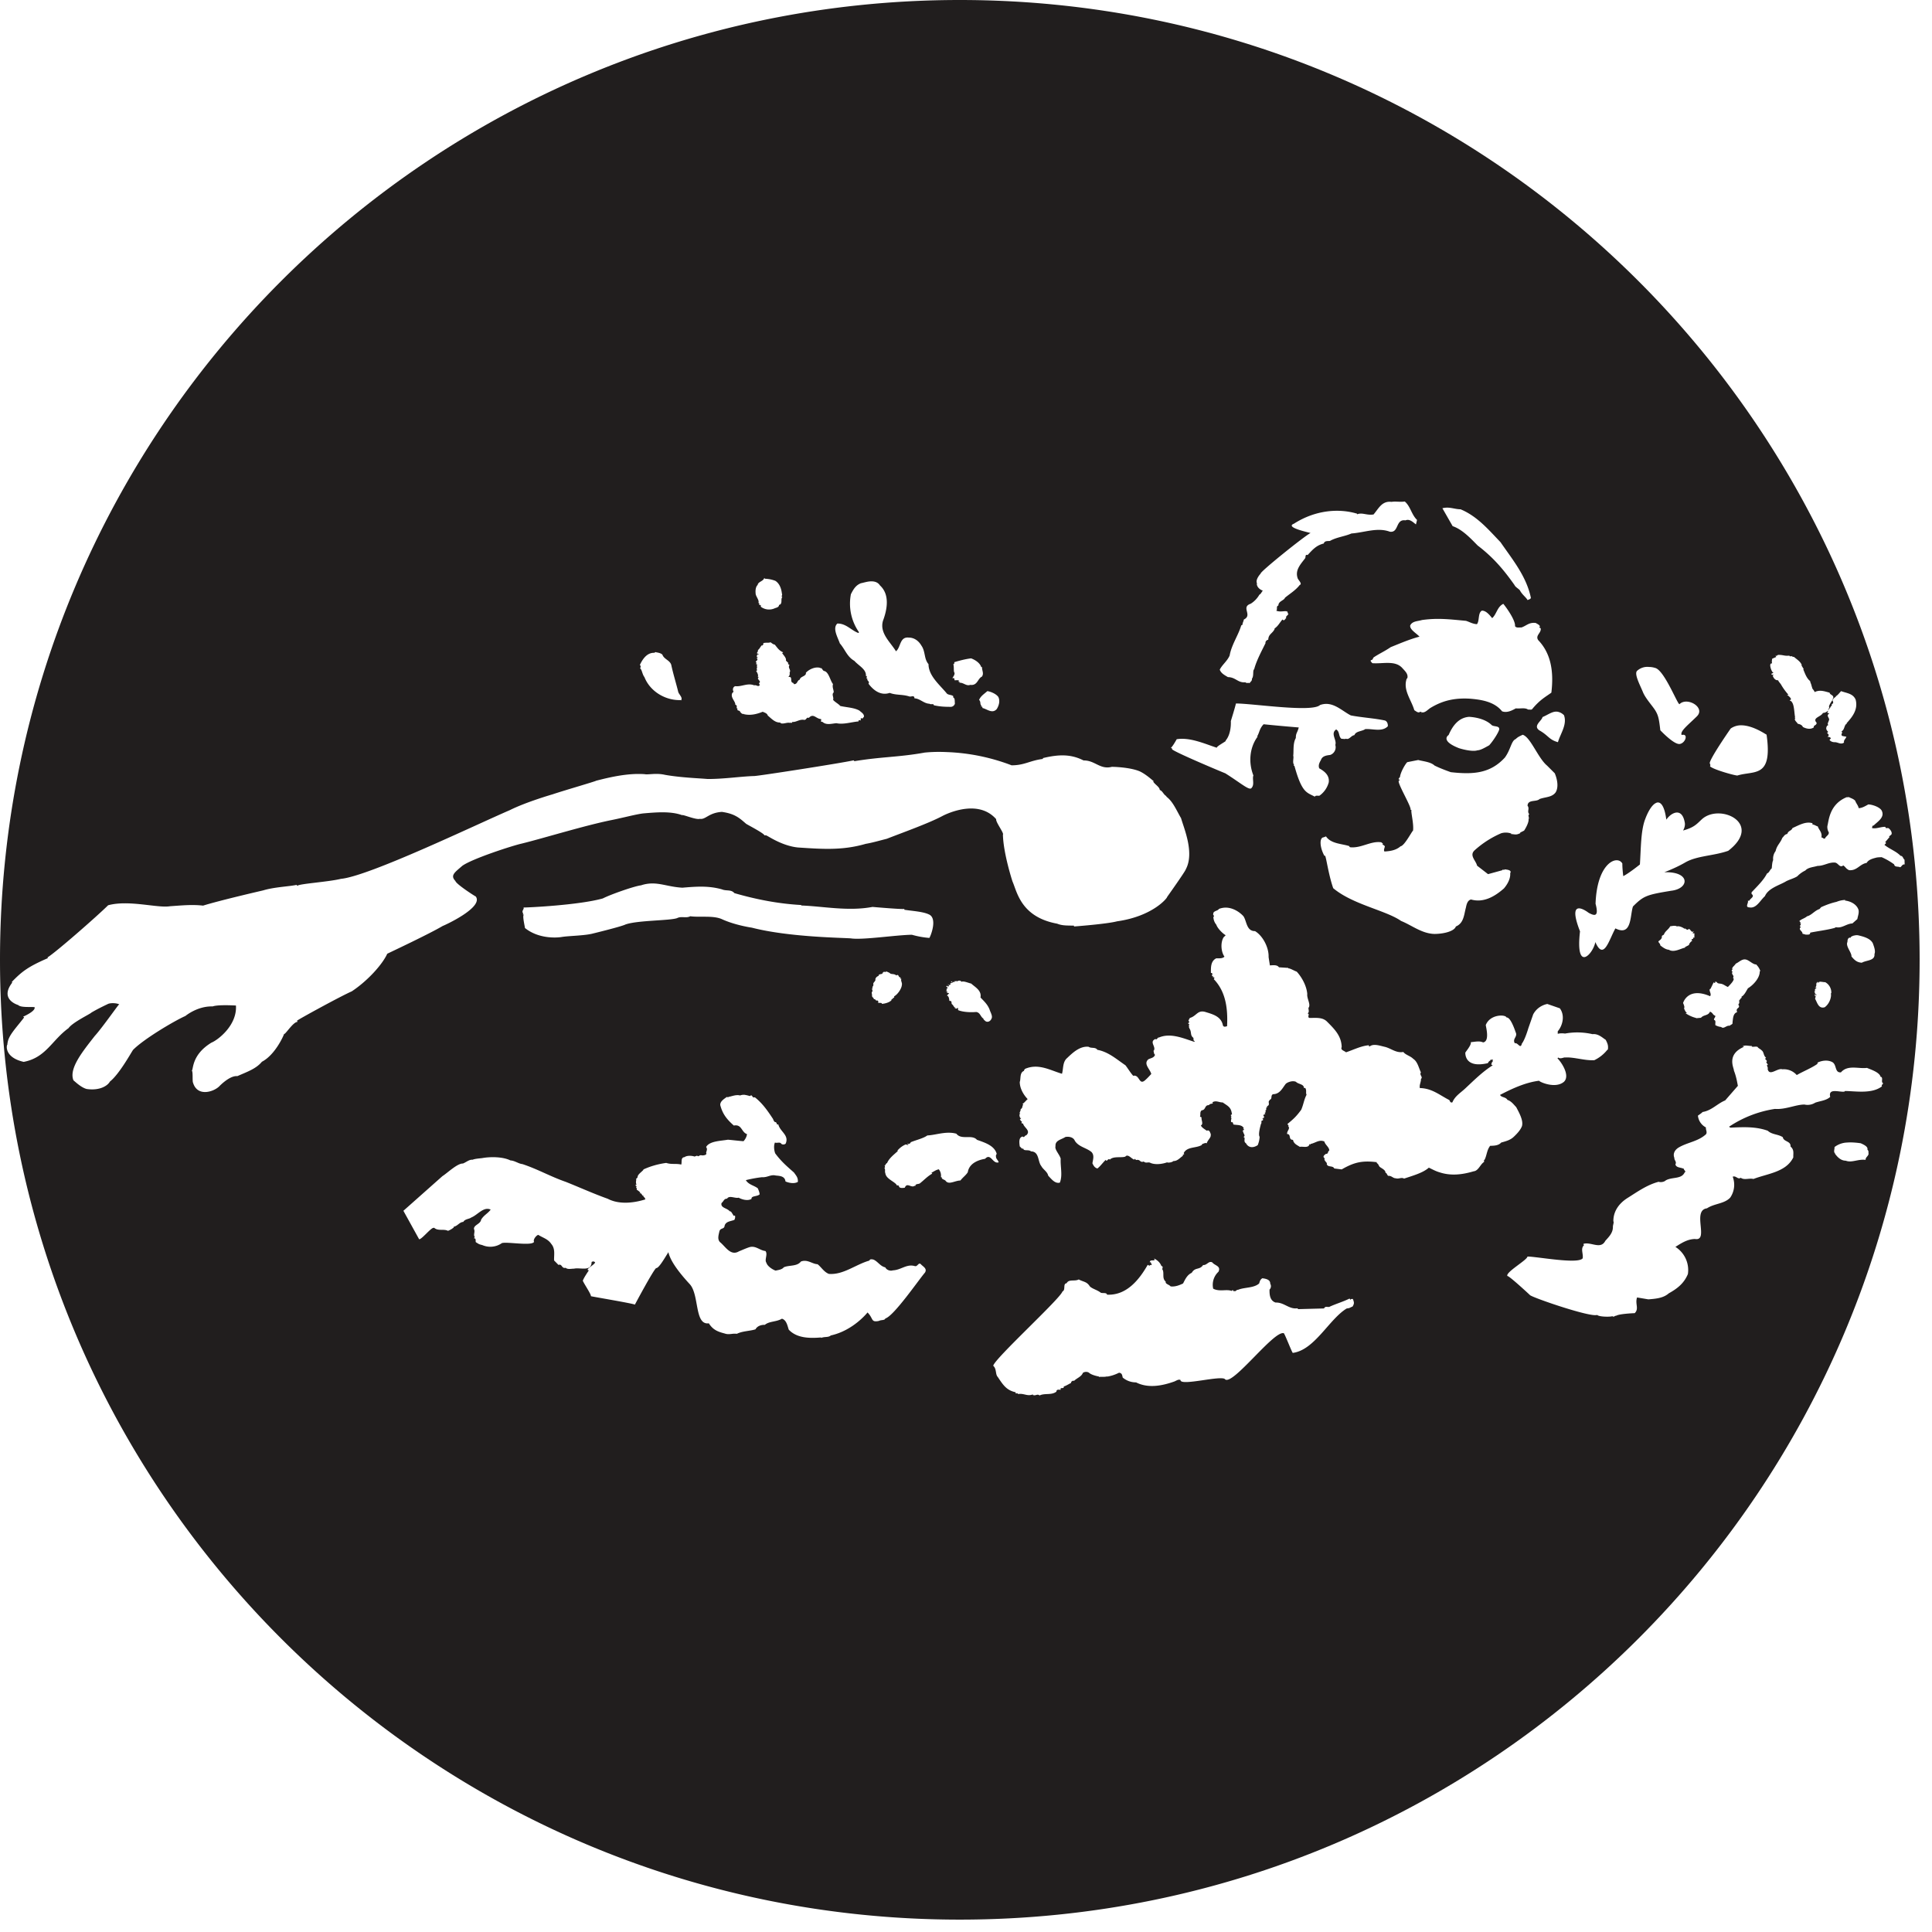 <svg xmlns="http://www.w3.org/2000/svg" width="64pt" height="64pt" viewBox="0 0 64 64"><path d="M31.793 0C14.234 0 0 14.234 0 31.793 0 49.355 14.234 63.59 31.793 63.59c17.562 0 31.797-14.235 31.797-31.797C63.59 14.234 49.355 0 31.793 0zm14.742 16.613c.192.164.219.43.406.61l-.035.148c-.07-.043-.203-.2-.347-.133-.336-.054-.211.422-.52.375-.41-.152-.84.028-1.27.059-.222.098-.503.125-.71.246-.059.012-.18-.016-.207.086-.25.062-.372.207-.536.383-.086-.035-.062.07-.078.101-.156.207-.351.403-.246.68.035.066.153.176.063.21-.137.177-.313.278-.489.423-.03.094-.218.11-.218.258-.086.023-.02.128-.07.171.113.047.238.012.335.016l-.008.008c.075-.012.028.058.079.086l-.09.101.02.016c-.032.035-.075.137-.13.063-.097.109-.144.222-.27.304l.013.008c-.079.164-.207.168-.215.36-.07.011-.102.081-.09.113-.117.238-.305.586-.375.863-.059.043-.004.223-.074.312.004.102-.063.094-.075.157-.011-.035-.105.011-.14-.035-.258.023-.32-.168-.582-.172-.11-.067-.223-.121-.27-.246.074-.157.25-.286.328-.47.059-.35.29-.675.383-.995l.051-.032c-.027-.015.031-.109.035-.164.305-.144-.11-.41.227-.523a.854.854 0 0 0 .289-.3c.054-.028.066-.079.113-.134-.105-.039-.195-.12-.2-.23h.013c-.079-.133.117-.336.117-.336-.043-.043 1.457-1.25 1.652-1.344-.117-.031-.855-.191-.55-.308.714-.457 1.491-.512 2.09-.332v.02c.183-.067.312.042.546.007.172-.2.277-.457.598-.418.136-.023.28.012.437-.012zm1.403.203c.152 0 .296.055.445.055.554.23.926.676 1.324 1.09.395.574.855 1.125 1.004 1.836.008.05-.094.07-.11.082-.035-.082-.18-.18-.253-.324-.043-.055-.149-.106-.176-.172-.356-.504-.695-.91-1.223-1.313-.219-.222-.508-.535-.828-.64l-.34-.594a.685.685 0 0 1 .157-.02zm-22.622 2.332l.028.024c.117.004.234.027.343.07.149.098.2.281.215.426.028.047-.039.086.016.117-.07.04.023.23-.113.254.004.07-.078.09-.13.106a.453.453 0 0 1-.464-.04c-.027-.035.02-.085-.055-.058l-.011-.074-.024.004c.047-.09-.094-.223-.09-.325-.011-.093.004-.222.067-.273.011-.11.187-.121.218-.23zm3.528.11c.117-.004.234.023.308.137.328.3.239.793.098 1.168-.121.41.246.707.43 1.011.164-.125.117-.488.425-.453.188 0 .332.117.418.266.137.191.082.441.235.613 0 .383.36.676.594.957.046.074.168.05.226.105l-.004.04c.07.03.047.128.059.203a.145.145 0 0 1-.13.11c-.226 0-.37-.009-.57-.052-.003-.07-.093-.011-.14-.05-.195-.008-.313-.172-.5-.18-.004-.121-.113-.04-.172-.063-.234-.074-.433-.035-.648-.117-.301.102-.543-.09-.703-.305.054-.082-.07-.101-.032-.16-.074-.023.004-.05-.031-.093h-.023c.023-.223-.239-.34-.383-.504-.242-.137-.301-.371-.48-.578-.075-.211-.25-.504-.083-.657.285-.008.457.223.696.313l.023-.024a1.652 1.652 0 0 1-.27-1.261c.083-.164.16-.297.333-.364.082-.015.207-.058.324-.062zm20.953.746c-.02-.04.414.512.39.738.043.067.141.04.215.043.168-.058.246-.176.473-.148.043.031.129.058.137.12l-.024.028.047.024c.04.152-.191.238-.078.398.457.477.508 1.121.434 1.738-.18.133-.371.227-.625.532-.032.054-.098.02-.145.03-.101-.077-.285-.023-.406-.042-.121.066-.29.16-.457.098-.262-.329-.707-.387-1.059-.418-.48-.028-.879.046-1.297.296-.113.063-.218.22-.351.133-.067.063-.137-.012-.2-.047-.101-.351-.386-.672-.25-1.05l.016-.004c.047-.145-.086-.254-.168-.348-.238-.258-.644-.129-.988-.156l-.059-.067c.016 0 .004-.027.004-.035.074.004.067-.058.098-.09.172-.117.367-.203.566-.34.313-.125.621-.261.953-.347-.109-.117-.328-.235-.308-.371.07-.149.254-.137.39-.18.524-.074.918-.023 1.458.027.117.036.226.106.363.11.09-.113.027-.367.16-.446.129-.011.25.13.344.247.148-.13.164-.372.367-.473zm-24.27 1.273c.028.02.09.075.137.075.086.105.148.207.281.257l-.035.028c.055.078.145.164.125.246l.082.082c-.047.05.047.039.031.074-.054.09.067.152.008.242a.143.143 0 0 1-.043.145c.176-.028.024.18.172.199-.008.016.016.031.027.04.118-.013.083-.118.184-.153.004-.106.223-.106.2-.227.124-.129.327-.207.476-.16l-.012.008c.09-.02.07.082.152.097.145.04.192.325.282.43-.032.113.027.188.023.277-.078.067.012.16-.02.247.071.082.176.128.239.203.234.05.457.054.633.152.062.059.156.106.152.2l-.055.07c-.007-.016-.027-.02-.043-.016-.02.016-.011.043-.003.07-.032 0-.067-.015-.082.012l.003.023c-.242.02-.5.11-.734.059-.152.012-.336.074-.46-.043-.095-.012-.028-.023-.048-.094-.172-.008-.25-.207-.406-.039-.086-.031-.07.063-.148.067-.168-.032-.27.086-.407.066.028.05-.05.02-.086.031-.086-.023-.261.07-.308-.011-.172.011-.305-.145-.41-.23-.02-.079-.118-.102-.168-.126-.196.078-.407.133-.63.078l.009-.008c-.094.02-.098-.07-.149-.07.09-.035-.129-.027-.058-.101-.083-.02.027-.11-.09-.133h.011c.004-.117-.172-.239-.101-.387l.043-.043c-.043-.07-.02-.16.054-.184.207.028.407-.117.63-.027.07-.027.128.067.183-.008l-.027-.066c.109-.059-.102-.133-.008-.195-.012-.02-.028-.008-.031-.008.035-.078-.04-.172-.055-.207.023.011.02-.016.043-.024-.067-.023.05-.14-.059-.117.07.02.032-.043.051-.07-.016-.008-.031-.008-.047-.008.016-.008.024-.031.024-.05l-.028-.028c-.008 0 .125-.09.024-.11l.05-.03c-.054-.024-.039-.055-.011-.106.008 0 .023 0 .031.015l.008-.02-.063-.034c.02-.032.051-.078.035-.102.063-.043.07-.098.137-.164v.016c.008 0 .067-.043.04-.082.097-.028.171 0 .241-.028zm-3.804.32v.008c.023.008.172.02.222.086.051.145.242.18.29.329.066.308.16.605.234.906.031.09.164.191.086.281v-.016c-.5.02-1.016-.277-1.207-.761-.075-.094-.082-.258-.149-.293.031-.012.031-.098-.004-.106.075-.164.22-.414.477-.406zm37.175.098c.168-.008.215.043.372.024l.039.031c.015-.043.07.016.12.012.09.078.22.156.258.273h-.015l.082.137h-.02c.043.09.102.293.227.387.02.09.043.101.055.191h.011c-.007.074.055.09.086.176.172-.086.328-.024.496.02.008.081.149.07.118.19-.016.012-.028.032-.02.052.027-.04.055-.079.11-.106l-.008-.016c.07-.03.148-.144.18-.171.195.07.39.078.48.277.093.336-.117.586-.301.789l.016.008c-.102.039-.07.21-.184.258.063.054-.043.097.027.152l.137.027c-.016.063-.098.11-.078.192-.11.082-.211-.02-.316-.012-.051 0-.13-.02-.165-.078l.047-.051c-.027-.043-.078-.05-.136-.05.035.007.086-.052.05-.083-.011-.02-.039-.023-.035-.054l.032-.024c-.075-.074-.083-.121-.04-.203l.036-.02h.004c-.032-.07-.008-.062.015-.144.063-.09-.11-.16.016-.242-.008-.028-.032-.012-.055-.016v-.043h.027c-.015-.008-.023-.023-.015-.035a.238.238 0 0 1-.164.074c-.063.133-.367.156-.207.328-.012.102-.11.067-.094.149-.102.074-.238.054-.363-.012-.028-.066-.098-.094-.168-.105-.028-.055-.14-.125-.082-.192l-.028-.023h.02c-.028-.145-.028-.39-.098-.492l-.031-.047-.008.007-.047-.035c.024 0 .047-.02.047-.035-.004-.05-.098-.12-.121-.137l-.016.004v-.015l.016.011.035-.011a2.014 2.014 0 0 1-.25-.348l-.058-.074s-.028-.035-.028-.055c-.144.008-.183-.16-.183-.16.007 0 .023 0 .027-.012-.008-.023-.04-.004-.055-.011-.058-.059.075-.036.04-.079-.036.012-.16-.3-.047-.296l.015-.008c-.02-.047.004-.149.004-.149s.113-.047.133-.058l-.028-.047c.036.031.067-.012.086-.02zm1.653 1.844c.047-.05.078-.11.101-.125l-.02-.008c.052-.02.052-.043.048-.082.086-.031.027-.086.027-.137a.87.87 0 0 0-.121.211c.027.055-.027.102-.035.145zm-28.383-1.73c.14.05.297.156.336.289h.027c-.004.117.07.21-.004.316-.144.066-.144.305-.386.273-.137.051-.223-.085-.368-.07.008 0 .016-.012.016-.023-.008-.012-.023-.012-.043-.008l.024-.04c-.043-.023-.09-.01-.145-.01l-.02-.075-.058.004c.031-.047.078-.106.074-.172v-.004c-.043-.043-.008-.2-.043-.289.04.008.04-.063.031-.063.176-.054.371-.105.559-.128zm22.453.285a.66.66 0 0 1 .203.031c.309.063.762 1.254.813 1.2.254-.25.87.113.574.405-.297.293-.566.493-.504.618.23-.063.133.265-.062.297-.192.03-.645-.454-.645-.454-.04-.351-.063-.476-.148-.625-.082-.152-.325-.402-.422-.625-.09-.226-.305-.613-.2-.718a.505.505 0 0 1 .391-.13zm-21.914.8c.113.016.29.09.363.192.07.14.012.305-.054.406-.149.16-.317-.004-.473-.039 0-.015.008-.05-.027-.047h-.032l.032-.023c-.067-.063-.012-.121-.082-.2.058-.128.152-.183.273-.288zm8.234.41c.536-.003 2.528.305 2.786.051.41-.148.703.18 1.02.344.362.07.788.094 1.128.168.086.028.105.133.098.192-.192.195-.489.078-.746.093-.106.078-.313.063-.36.2-.117.015-.172.168-.285.117-.016.023-.09.004-.145.004-.101-.075-.05-.239-.175-.309-.2.137.031.348-.028.512a.27.27 0 0 1-.168.332c-.109.015-.261.027-.308.168-.047.082-.098.176-.055.277.184.102.344.238.313.465a.792.792 0 0 1-.309.441c-.05.008-.129-.02-.152.032-.266-.145-.426-.114-.676-1.024h-.027l.015-.035c-.062-.07 0-.234-.027-.297.02-.148-.016-.414.086-.586 0-.172.047-.16.097-.351a58.534 58.534 0 0 1-1.164-.106c-.14.145-.132.262-.214.403l.015.007c-.273.371-.305.868-.14 1.285-.043.114.042.297-.055.407-.063.12-.34-.14-.875-.477-.028-.008-1.774-.738-1.77-.805h.02l-.055-.05c.028.027.195-.274.195-.274.442-.074.95.16 1.329.282-.012-.043.242-.176.296-.223l-.007-.012c.203-.23.175-.648.175-.648s.153-.492.168-.582zm10.68.278c.074.02.133.055.188.11.113.312-.121.613-.2.894-.304-.086-.304-.215-.613-.39-.226-.153.074-.31.102-.442.203-.086.351-.215.523-.172zm-4.535.043h.027l-.035.008zm1.582.121c.258.016.562.09.75.277.082.055.25.016.246.13.004.058-.164.347-.332.535-.187.105-.297.164-.39.167-.122.043-.383 0-.61-.07-.648-.254-.344-.437-.344-.437.125-.293.325-.578.68-.602zm9.035.281c.39.012.8.309.817.309.207 1.457-.41 1.18-.97 1.355-.144-.015-.816-.207-.905-.308.03-.035 0-.067-.008-.106.015-.156.59-.996.695-1.144a.598.598 0 0 1 .371-.106zm-7.262.313c.258.074.508.773.809 1.023l.254.254c.074.176.14.45.027.633-.125.168-.343.148-.531.219-.105.105-.39.004-.398.222.078.098-.028.188.058.282-.055.03-.004.097-.015.152h-.012c.023.09-.07.277-.145.39l-.133.067.008.016c-.136.066-.16.043-.308.03 0-.007.011-.015.011-.015a.547.547 0 0 0-.336-.011 3.21 3.21 0 0 0-.878.562c-.192.172.039.34.078.512l.363.281s.43-.117.484-.133v-.027c.016.012.032.012.043.027.008-.008.016-.02.016-.027.023.008.266.008.191.129.016.172-.086.363-.207.504-.289.254-.664.488-1.09.367-.125.027-.152.183-.171.273-.063.23-.067.512-.332.621-.043.141-.348.243-.704.247-.418-.008-.753-.286-1.109-.43-.504-.352-1.605-.543-2.25-1.086-.16-.461-.234-1.047-.27-1.074h-.023c-.16-.293-.164-.602-.027-.61l.082-.031c.164.25.543.242.777.324-.012.024.016.032.024.035.363.04.687-.218 1.03-.164l.06.051-.024.016c.035.035.043.015.082.066-.008.059-.05.13-.012.172.203-.012.383-.043.532-.172.132-.02.367-.484.414-.52.03-.23-.082-.636-.051-.687h-.031c.039-.094-.442-.879-.391-.965l.043-.031c-.106-.02-.004-.055-.024-.082h.02c.016-.188.223-.512.25-.504l.355-.07c.157.043.415.062.54.183.164.082.363.157.539.22.757.085 1.312.038 1.793-.485.195-.27.21-.551.355-.61.082-.078.125-.09.234-.144zm-19.07.574c.73.027 1.457.176 2.14.438.43 0 .61-.16 1.036-.211v-.028c.535-.129.933-.133 1.348.078.378-.007.546.313.937.211 0 0 .574.004.922.149.234.11.457.332.473.332h-.028c.043.097.215.18.219.285.105.043.117.148.223.207l-.008.012c.222.16.336.453.492.718.094.336.45 1.145.156 1.692-.008.058-.62.918-.62.918.023.008-.446.633-1.657.805-.34.09-1.426.171-1.426.171v-.027c-.191-.008-.379.008-.558-.066-1.204-.22-1.329-1.059-1.48-1.399 0 0-.302-.918-.317-1.55.047-.044-.246-.419-.223-.512-.637-.73-1.781-.106-1.781-.106-.469.25-1.375.57-1.84.754-.234.059-.488.133-.7.168-.777.227-1.464.172-2.245.121-.536-.054-1.004-.39-1.04-.394-.019-.016-.042-.008-.07-.008-.02-.074-.59-.363-.613-.387-.211-.183-.363-.328-.797-.39-.441.027-.539.265-.73.23-.133.04-.579-.156-.586-.121-.383-.14-.868-.094-1.29-.059-.257.032-.648.14-1.046.22-.89.179-2.25.6-2.98.78-.29.063-1.63.496-1.966.735-.25.218-.41.316-.23.504.02.101.66.515.672.511.281.364-1.063.973-1.09.977-.441.262-1.672.84-1.84.922-.152.34-.637.89-1.176 1.246-.367.16-1.8.945-1.812.972l.015.04c-.144-.004-.41.433-.445.398-.004.035-.289.691-.734.922-.192.234-.496.336-.813.476-.261-.027-.61.348-.61.348-.202.184-.718.336-.858-.129-.028-.043.003-.367-.04-.402.055-.035-.011-.524.649-.926.207-.082.855-.57.812-1.23-.093-.004-.601-.032-.773.03-.508-.015-.902.317-.902.317-.352.153-1.387.766-1.735 1.125-.07.102-.457.805-.765 1.047-.075.14-.34.309-.77.246-.195-.05-.41-.27-.437-.285-.164-.394.32-.977.703-1.469.261-.285.863-1.156.816-1.05-.101-.047-.308-.055-.394-.004-.18.086-.36.175-.532.277-.023.039-.62.32-.757.516-.551.398-.747.976-1.485 1.117-.62-.14-.586-.531-.535-.586l-.008-.035H.25c.027-.25.27-.489.55-.852l-.034-.023c.066-.032.421-.192.379-.317-.137-.015-.458.02-.543-.07-.172-.055-.567-.262-.2-.738l-.007-.032c.32-.328.515-.492 1.195-.785l-.02-.02c.27-.163 1.637-1.359 2.012-1.73.688-.187 1.645.102 2.05.032.36-.024.727-.063 1.095-.02.578-.18 1.988-.504 1.988-.504.37-.113.863-.129 1.11-.183l.027.035c0-.07 1.015-.13 1.441-.235.93-.086 4.488-1.8 5.598-2.277.539-.27 1.414-.523 1.414-.523.386-.13 1.441-.434 1.441-.45.527-.136 1.074-.254 1.606-.218.125.027.378-.047.68.023.534.094 1.144.113 1.402.137.535.004 1.113-.086 1.55-.098.106.004 2.852-.422 3.293-.52l.028.028c.898-.149 1.472-.13 2.328-.285.242-.024.488-.028.738-.016zm29.883 1.492c.02.024.14.047.203.121.031.09.102.16.113.243.114.003.239-.079.32-.122.122 0 .407.09.454.227.086.215-.157.348-.278.473-.05-.008-.043.05-.054.082.136.035.285-.043.441-.04.02.087.082.005.129.063.047.04.11.133.07.195l-.078.063.02.016-.145.171c.067.028-.015.067-.023.09.168.14.375.2.535.364.074-.004.078.09.129.128l.004.157c-.078-.016-.094.066-.149.093-.066-.039-.18.008-.199-.097a2.188 2.188 0 0 0-.414-.238c-.023.003-.137 0-.195.02-.102.026-.246.065-.301.17-.23.036-.32.267-.586.24-.117-.063-.094-.087-.188-.157-.124.094-.164-.082-.277-.094-.215-.015-.355.11-.578.11-.117.039-.312.046-.402.152a.922.922 0 0 0-.266.191c-.102.07-.297.118-.394.18-.211.121-.57.219-.68.48-.156.137-.281.415-.512.372-.164-.004-.016-.157-.055-.22l.051-.003c.031-.078.192-.133.074-.223v-.054c.192-.204.403-.407.512-.625.082-.032.082-.11.156-.168.012-.118.016-.207.047-.274a.422.422 0 0 1 .082-.3c.043-.196.157-.262.227-.45v.008c.05-.047.062-.105.16-.125.035-.117.133-.094.172-.195.207-.09.441-.235.668-.157-.043.043.035.04.055.055.023.008.05.024.101.047l.008-.012c.043.137.16.207.125.383.043-.016.066.055.117.031.047-.093.133-.109.129-.203a.343.343 0 0 1-.047-.215c.047-.164.059-.71.633-.949l.09-.004zm-6.379.184c.133-.043.262.094.324.562.156-.23.516-.425.61.09.03.133-.055.27-.055.27.379-.106.45-.215.625-.375.598-.54 2.039.144.871 1.047-.488.171-1.027.16-1.418.382-.223.13-.46.235-.7.329.872-.032.84.546.223.613-.804.133-.906.164-1.261.52-.102.304-.032 1.003-.582.726-.215.387-.387 1.086-.664.453-.075.402-.668 1.035-.508-.355-.473-1.211.285-.614.285-.614.184.098.352.157.23-.3.047-1.368.723-1.625.887-1.333 0 .192.031.418.031.418.192-.097.551-.386.551-.386.035-.532.028-1.125.176-1.504.098-.266.238-.496.375-.54zm-33.293 2.676c.324-.008.605.117 1.023.14.461-.039.868-.07 1.31.055.148.062.304-.004.413.125.727.21 1.457.352 2.215.394v.016c.715.024 1.547.2 2.36.047 0 0 .984.086 1.054.066v.028c.246.039.61.058.809.152.304.125.058.734.02.781a2.95 2.95 0 0 1-.579-.105c-.535.008-1.64.18-2.023.12-.278-.023-2.047-.038-3.278-.355 0 0-.554-.078-1-.285-.289-.125-.738-.05-1.039-.093-.144.074-.293-.012-.437.062-.239.086-1.317.07-1.711.211-.137.07-1.082.3-1.082.3-.266.071-.801.075-1.032.114-.187.031-.777.059-1.218-.3.02.034-.102-.442-.028-.434l-.05-.016c.007.004.015 0 .023-.012l-.027-.078h.011c-.035-.008.075-.133.016-.137.137.004 1.848-.078 2.637-.3.258-.133 1.05-.41 1.265-.434a1.17 1.17 0 0 1 .348-.062zm39.543.547l-.008.019c.203.023.399.137.45.313.019.109-.02.187-.04.3l-.164.145c-.199.008-.343.168-.543.125l-.074.035v-.004c-.215.059-.555.102-.781.149.004.085-.094.062-.145.066l-.113-.031c.023-.078-.164-.137-.047-.22h-.004c-.086-.03.063-.112-.035-.132.07-.027-.039-.05-.004-.078.078-.063.172-.082.246-.148.145-.032.25-.188.41-.239l.055-.062c.164-.074.332-.137.508-.176a.835.835 0 0 1 .289-.063zm-20.523.253c.218 0 .437.122.586.282.113.156.097.5.386.496.266.16.461.554.45.855.011.09.03.184.042.281.094-.003.239-.03.301.063l.309.02v.015c.062-.004.191.078.281.11.188.207.328.492.348.738-.02.144.117.336.05.449h-.007c-.016.05.043.164-.035.191.09.04-.012.09.05.153.203.008.426-.035.586.113.25.25.489.48.496.855-.047.098.082.118.145.172.262-.09.504-.214.758-.234l-.008.016.027.027c.133-.11.352-.023.516.012.207.054.367.21.605.168.063.093.242.136.325.226.148.094.183.301.257.45-.062.09.082.152 0 .218.012.07-.05.188-.039.27v.031c.407.008.657.234.98.398.02.032.032.102.102.075.082-.203.262-.309.418-.453.282-.262.57-.555.918-.774l-.05-.023c.015-.04.015-.086.058-.106l-.031-.023c-.024 0 .031.011.031-.012 0-.043-.055-.012-.082-.02l-.012.028.032.02c-.051-.048-.09.038-.11.066-.793.183-.738-.348-.746-.344l.008-.004c-.043.02.203-.242.176-.348.14-.011.285-.05.406.008.238-.035.082-.55.09-.578.148-.363.648-.348.683-.254.004.024.11-.078.305.492.078.157-.117.215-.027.368.105-.032.187.214.234.011.106-.133.215-.511.215-.511l.16-.457c.16-.301.469-.344.469-.344l.414.144c.183.25.082.586-.07.762v.082c.082-.02.16-.02.242-.008a2.23 2.23 0 0 1 .91.02c.191-.024.336.125.437.187.059.117.094.188.07.332l-.011-.007a1.229 1.229 0 0 1-.438.351c-.332.016-.671-.11-.968-.09-.043-.011-.153.063-.227 0l-.023.028c.136.136.422.566.218.773-.28.246-.808.012-.828-.031-.441.054-.882.254-1.293.469.043.09.188.062.246.167.126.036.22.168.29.239.086.168.242.43.191.625-.047.129-.16.25-.266.351-.109.106-.234.145-.422.196-.093.105-.242.105-.367.109-.11.14-.11.313-.18.453l-.03.035c.015.008.007.032.007.047-.125.078-.183.293-.344.309-.37.11-.754.16-1.136.031-.114-.031-.242-.102-.348-.152-.195.175-.531.265-.82.363-.09-.055-.176.023-.278-.012-.086.004-.14-.09-.242-.078-.043-.016-.047-.098-.097-.105.007-.086-.118-.141-.188-.192-.047-.054-.031-.082-.098-.129-.011-.02 0-.027.008-.027-.5-.063-.762.004-1.172.238l-.246-.031c-.047-.11-.234-.023-.25-.16l.008-.004c-.008-.043-.113-.105-.074-.172-.09-.059-.004-.113.039-.148.086.011.055-.086.113-.11-.004-.117-.137-.187-.164-.3-.176-.075-.297.054-.46.082v.027l-.032-.027c-.024.156-.238.07-.32.097-.075-.054-.204-.097-.227-.234-.164.004-.05-.192-.195-.192-.012-.109.12-.18.031-.265h.023l-.043-.067c.188-.156.282-.234.457-.472.079-.184.086-.32.176-.496-.035-.075.012-.137-.043-.227l-.043.004c0-.137-.183-.121-.265-.207-.114-.05-.278.012-.336.066-.106.13-.192.344-.422.344-.094.04-.012.164-.113.184l.007.015c-.097.051.04.153-.101.203l.027.024c-.086-.004-.012.101-.074.113 0 .02.031.07-.027.078.007.008.015.035.035.028l-.082.05c.031.036.035.055.02.094-.016.012-.028.004-.028-.008l-.023.028c.05-.012.011.05.027.062-.094-.004-.028.074-.067.11-.035.12-.097.367-.046.43a.843.843 0 0 1-.063.277c-.144.097-.305.097-.39-.063-.106-.062.011-.195-.09-.207.105-.039-.02-.129 0-.187h-.032l.063-.063c-.012-.016-.035-.008-.047-.008l.035-.027c-.05-.125-.21-.106-.328-.125-.047-.004-.004-.098-.086-.078-.035-.07.031-.121-.016-.18l.024-.023c-.074-.051.043-.04.008-.09-.028-.211-.14-.25-.301-.363-.129 0-.211-.075-.34-.008.047.078-.066.02-.117.097-.152-.004-.094.157-.238.172-.075.055-.028.153-.059.207l.055.028c-.024.066.074.222-.024.265.028.07.114.117.196.176.097-.047.113.082.14.133h-.015c.035.082-.114.191-.125.285-.036-.031-.122.012-.168.035l.007.016c-.183.117-.492.047-.605.273l.02.028-.06.043.02.015c-.093.055-.18.18-.32.176-.05.05-.184.062-.21.043-.161.059-.391.086-.548.02-.078-.047-.144.027-.226-.047-.114.043-.117-.055-.188-.051-.027-.024-.058.035-.101-.04l-.028.028c-.101-.039-.195-.187-.285-.11v.008c-.125.051-.402-.023-.52.102-.05-.047-.07.027-.113.04l-.023-.032c-.094.086-.168.2-.274.285-.09-.02-.132-.094-.167-.172.019-.125.07-.262-.028-.37-.168-.145-.426-.169-.555-.376-.046-.117-.195-.148-.312-.125-.148.094-.344.11-.328.305-.035.113.133.27.172.414-.016.262.07.55-.028.793-.16.043-.277-.117-.386-.23-.024-.13-.172-.208-.227-.317-.125-.149-.062-.484-.344-.488-.074-.075-.257.007-.254-.102-.03.047-.078-.031-.117-.062-.02-.145-.035-.297.094-.329.063.055.059-.035.121-.039.172-.16-.094-.261-.105-.398-.024.023-.051 0-.051-.031l.015-.035c-.039.011-.039-.043-.074-.051l.051-.059c-.043.024-.047-.043-.062-.074h.007l-.011-.047c.02.008.023-.016.05-.008-.093-.004.012-.113-.007-.164.086-.043.039-.113.09-.144l-.028-.028c.074-.05.106-.105.172-.16-.14-.148-.262-.355-.262-.57.04-.094-.011-.317.145-.367l-.008-.016.039-.05c.445-.192.836.05 1.223.163.05-.172.015-.39.172-.523.18-.172.421-.402.71-.371.086.062.223 0 .29.101.367.067.636.313.93.512.077.098.167.25.257.348.223-.051.184.343.406.136.082-.074.125-.125.192-.195-.035-.16-.274-.336-.094-.488.086-.043.184-.047.219-.149-.051-.043-.028-.086-.055-.132.016 0 .023-.02.031-.028l-.023-.027c.008.008.015.02.023.008.02-.125-.156-.258.035-.344.063.043.067-.063.114-.047.39-.168.816.027 1.172.14l.023-.027c-.074-.004-.027-.07-.055-.109-.113-.09-.039-.184-.132-.316h.011c-.043-.032.004-.055-.031-.098.074-.027-.043-.047-.012-.074.016.008.024-.02.032-.028 0-.023-.051-.066-.004-.078l-.008-.008.031-.043-.008-.007c.23-.055.258-.278.524-.2.242.075.527.145.582.45.039.062.086.03.136.023.032-.617-.054-1.16-.441-1.562l.023-.032c-.003-.03-.035-.03-.062-.035l.027-.02-.05-.015h.007c-.015-.023.047-.105-.039-.102 0-.164-.015-.39.176-.484.09-.004.2.016.273-.055-.12-.171-.132-.472-.03-.64l.07-.07c-.118-.07-.278-.243-.309-.348a.416.416 0 0 1-.098-.262c.059-.02-.027-.062-.004-.09-.011-.113.153-.101.188-.172a.626.626 0 0 1 .223-.043zm14.847.602c.043 0 .082.004.102.023.05-.027.187.02.265.086v-.035c.016.031.098.09.121.031.067.004.07.098.141.094l.016-.012.011.012-.035.035c.012.024.035.016.059.012v.148h-.043v.051c-.008-.015-.023-.008-.031-.008l-.024.028c.008.008.016.023.032.023-.051.04-.106.09-.114.149l-.133.07.008.016c-.152.03-.375.175-.543.07-.101-.004-.218-.09-.285-.148.012-.051-.062-.083-.059-.133h.004c.055-.047.121-.082.11-.168.004-.028.078-.04.074-.07.047-.106.148-.153.203-.258.031-.004.082-.012.121-.016zm5.989.32a.27.27 0 0 1 .136 0c.164.04.383.098.465.258.04.11.098.262.055.356.023.23-.262.199-.418.289-.164-.008-.246-.09-.344-.207.012-.13-.203-.34-.133-.48 0-.036.004-.161.106-.142.027-.011-.02-.03.027-.035a.246.246 0 0 1 .105-.039zm-3.684.797a.195.195 0 0 1 .105.008c.106.035.223.168.332.156l-.011.008c.03.023.11.121.133.215h-.02c.012.203-.191.445-.39.566-.06.094-.118.23-.215.278.019.035-.012.054-.047.074l.02.008c-.102.05.003.09-.079.18.098.132-.11.093-.035.25-.145.042-.137.226-.156.347.02.059-.07.07-.094.105-.106-.023-.195.122-.281.04a.484.484 0 0 1-.207-.07h.023c-.031-.016.027-.138-.043-.16-.043-.032.05-.095.031-.142-.097-.035-.066-.093-.175-.136-.055.14-.211.097-.297.203l-.164.015.007-.007a1.07 1.07 0 0 1-.328-.141h-.031l.047-.027c-.059-.043-.094-.157-.094-.157.04-.027-.031-.171-.031-.171s.148-.547.894-.227c.07-.07-.074-.219.016-.246l.106-.219c0 .016.011.016.02.024h.026v-.036c.067-.02.063.075.141.047l-.023.012c.148 0 .18.059.304.113.078-.078.258-.258.168-.3.067-.086-.082-.118-.008-.211-.05.004-.027-.059-.027-.059h.024c-.047-.074.05-.113.105-.203.09-.04.16-.117.258-.137zm-28.402.387c.046.031.105.039.14.078.051.027.137.004.2.063.09-.06.058.07.14.066v.047h.031c-.039.058.032.125.012.203-.008.121-.137.312-.254.375v.047h-.039l.004.035a.07.07 0 0 0-.059.027l.012.008c-.05.078-.219.129-.332.133l.008-.016c-.035-.031-.086-.004-.137-.027.04-.023.008-.047-.004-.07-.039.015-.082-.012-.082-.04-.082.004-.027-.046-.09-.066l-.023-.058h.02c-.028-.04-.012-.059-.024-.11.074-.039-.04-.137.047-.129-.067-.035.027-.062.008-.136-.016-.055.093-.106.066-.164.02-.063.047-.083.117-.118l-.008-.011c.016-.04.055-.032.137-.055-.043-.043.008-.012.031-.063l.079.008zm2.402.316c.035-.008.078-.004.09.035.082-.035.222.036.328.059.133.121.351.23.308.461.118.125.23.223.301.398.02.079.114.22.063.305-.04.098-.149.137-.219.063l-.055-.051.02-.008c-.117-.063-.106-.2-.25-.227-.172.016-.438.008-.602-.062l-.004-.074c-.058.011-.03.058-.113-.004-.023 0 .027-.012.027.008l.012-.012c-.07-.004-.066-.074-.125-.113-.035-.043.02-.114-.086-.11-.004-.05-.015-.164-.082-.176l.074-.078-.086-.023.032-.035-.063-.024h.031l.004-.078.016.008.023-.027-.05-.04c.023-.078.043.036.082-.019 0-.012.008-.02.008-.027l-.043-.024c.023-.011.043.024.066.016.008-.016.039-.02.027-.043h-.035l.117-.043c-.015-.023-.039-.008-.066-.004.023-.086.043.043.082-.02.008.016.027.016.035.016l-.004-.043c.031.051.078-.043.067.024.003 0 .035-.02.07-.028zm28.578.035c.047.004.102.016.129.012a.39.39 0 0 1 .203.367h-.016c.032.118-.043.352-.203.465-.207.059-.246-.16-.316-.277-.004-.055.055-.09-.024-.113.008-.051.051.011.075-.028l-.075-.031h.024c.016-.031-.074-.078.016-.09-.051-.012-.012-.062-.004-.09l.007.016.024-.031c-.012-.024-.035-.004-.05-.012.077-.035.026-.113.058-.156l-.008-.008c.004.004.008 0 .012 0a.06.06 0 0 1 .039-.02c0 .008 0 .024.02.032.003-.036.042-.043.089-.036zm-.148.024l-.004.008.008.015c.011 0 .011-.011.027-.011a.074.074 0 0 1-.031-.008zm-2.313 2.09c.055.004.113.015.164.011l-.008.02c.063.023.137-.016.2.016.007.035.086.062.128.109.083.055.055.176.149.246-.09.066.082.074.004.152l.058.079c-.078.011.02.09-.011.136.054.27.324-.039.488.016a.57.57 0 0 1 .477.191c.19-.113.503-.238.683-.37l.008-.044c.152-.074.34-.09.477-.02.167.079.078.364.296.344.223-.261.594-.109.86-.148.14.059.398.14.449.281l-.016.008c.141.012.008.188.11.223l-.059.066c.012 0 .012.024.012.035-.332.254-.86.157-1.219.153l-.023.02c-.168.026-.543-.13-.47.175-.132.121-.312.129-.495.191a.475.475 0 0 1-.356.063c-.28-.004-.632.172-.98.144a3.759 3.759 0 0 0-1.52.59l.043.031c.43-.02.836-.042 1.239.102.14.133.343.11.5.215.023.156.273.121.254.308.132.114.085.227.093.36-.242.492-.855.535-1.32.715-.145-.035-.305.047-.422-.04-.098.07-.156-.081-.266-.035a.75.75 0 0 1-.082.692c-.195.21-.523.191-.77.355-.51.067.083 1.102-.401 1.016-.254.008-.446.137-.645.262a.906.906 0 0 1 .414.898c-.133.324-.375.496-.633.64-.187.165-.445.18-.676.2l-.375-.063c-.074.215.075.368-.078.52-.113.004-.515.027-.605.082-.133.023-.027.055-.14.02-.087.027-.438.02-.5-.043-.212.086-2.067-.547-2.22-.653-.007-.008-.699-.652-.753-.636-.07-.125.668-.536.664-.645.293-.004 1.695.266 1.832.055.02-.172-.082-.313.047-.438 0-.008-.016-.008-.032-.008.016-.007.016-.023.008-.03.258-.075.57.202.727-.102.133-.145.25-.27.25-.457-.004-.06.043-.157.015-.188-.004-.332.188-.59.453-.762.336-.21.657-.445 1.047-.547.063.024.18.008.235-.046.215-.122.52-.032.625-.262.066-.04-.028-.07-.024-.121-.105-.051-.25-.032-.281-.145.05-.094-.04-.133-.035-.219-.05-.125 0-.253.14-.34.293-.175.641-.199.907-.44.054-.071-.016-.16 0-.227a.494.494 0 0 1-.266-.391c.063-.047.11-.074.156-.121.297-.047.485-.277.746-.383l.422-.484c-.023-.102-.047-.29-.133-.508.016-.059-.269-.523.329-.781-.012-.028-.04-.008-.047-.016a.25.25 0 0 1 .152-.027zM24.676 36.27c.054.007.113.023.164.039.098-.079.058.078.164.039.266.21.437.468.601.715.012.019.032.113.09.109.051.023.024.11.086.07.055.246.367.356.246.64-.039.04-.113.04-.148.005-.04-.07-.152-.008-.207-.04-.047.098-.031.258.008.36.199.27.394.434.62.633.075.105.141.172.13.312-.121.07-.293.035-.41-.015-.02-.176-.184-.184-.32-.196-.173-.043-.278.07-.458.055a4.225 4.225 0 0 0-.535.098c.094.156.281.176.398.273.028.074.047.102.06.196-.083.082-.282.042-.27.152-.114.07-.297.031-.426-.04-.117.032-.313-.09-.383.032-.106 0-.11.086-.184.145-.043.164.188.164.27.273.058-.004.078.078.121.125l-.008.008c.016.023.047.008.063.012.011.062.004.085-.02.14-.11.047-.281.043-.324.192-.012.128-.133.062-.172.183-.027.125-.074.262.016.36.183.144.351.472.629.308.097-.039.214-.094.343-.137.211-.066.344.106.535.125.09.102-.039.293.032.387.039.14.261.254.308.262.086-.02.207-.031.27-.11.176-.078.437-.02.566-.19.219-.083.371.081.551.089.121.09.211.258.375.32.477.04.887-.312 1.344-.441.015-.063.101-.04.137-.031.148.066.218.218.39.257.035.082.156.13.25.098.274-.012.457-.223.73-.14.094.023.122-.153.208-.051.074.074.203.136.125.265-.196.223-1.028 1.438-1.313 1.52-.023.07-.137.039-.215.082-.273.054-.172-.078-.375-.281 0 0-.468.597-1.215.761-.09.075-.195.032-.324.082v-.015c-.37.03-.8.03-1.07-.258-.04-.11-.07-.32-.227-.363-.183.109-.418.078-.566.203-.113-.004-.25.035-.309.148-.175.059-.433.055-.617.149-.164-.02-.254.043-.41-.012-.227-.059-.383-.121-.52-.336-.476.07-.312-.934-.625-1.29-.48-.519-.664-.843-.714-1.066-.16.258-.32.532-.407.528-.105.086-.703 1.21-.703 1.21-.031-.034-1.41-.265-1.457-.28.016-.055-.222-.403-.258-.493-.062-.008.262-.465.192-.363-.188-.02.355-.262.16-.289-.016-.023-.04.008-.07.008 0 .34-.383.176-.586.226-.078-.004-.207.035-.274-.03-.136.038-.113-.142-.238-.095l-.145-.148c-.007-.184.047-.383-.093-.547-.114-.168-.274-.2-.43-.3-.066.011-.184.163-.14.23-.07.148-.907-.012-1.067.043a.666.666 0 0 1-.645.066c-.117-.031-.101-.023-.218-.098-.016-.039.02-.136-.067-.128l.035-.04c-.062-.078.02-.171-.03-.27-.005-.136.218-.16.238-.308.097-.156.218-.199.316-.332-.234-.113-.438.184-.645.262-.058.05-.21.047-.261.145-.13.007-.188.136-.317.16v.023a.636.636 0 0 1-.191.113c-.14-.074-.34.02-.465-.109l-.008.016c-.062-.055-.465.465-.492.355l-.512-.926 1.293-1.148c.153-.094.492-.426.68-.418.11-.043.207-.137.32-.125.078-.035.23-.043.32-.055.258-.047.676-.05.934.078.149.008.266.11.395.121.52.172.922.41 1.441.59.461.184.906.387 1.387.559.363.191.84.148 1.246.02-.02-.051-.02-.067-.067-.083l.02-.027c-.086-.004-.059-.117-.148-.086l.03-.027a.513.513 0 0 0-.124-.098c.023-.07-.05-.066.004-.11l-.051-.034.043-.028c-.023-.035-.023-.09-.008-.156h.008c-.05-.031.016-.031.035-.09 0-.09.14-.172.195-.242l-.007-.008c.242-.113.5-.183.761-.219.172.059.332.012.496.055.032-.07-.027-.238.11-.246.078-.062.25-.05.332-.02l.086-.03c.047.058.074-.036.152-.009.059.008.188-.015.145-.082.02-.093.05-.12 0-.195.109-.2.488-.2.722-.242.18.016.325.035.516.05a.433.433 0 0 0 .117-.234c-.191-.066-.168-.336-.437-.285-.243-.215-.375-.39-.45-.68-.004-.132.141-.207.22-.27-.017.009.081.024.077-.023v.02c.106-.023.242-.078.36-.043.05-.02.109-.027.164-.02zm6.75 1.253c.086 0 .168.008.254.032.172.222.515.011.683.203.254.09.575.187.653.46l-.032.083h.012c-.016.082.066.12.086.203-.2.066-.258-.324-.45-.117-.116.02-.519.097-.573.445-.063.102-.164.168-.243.273-.183.004-.378.149-.484.02-.039-.059-.14-.047-.137-.129h-.027a.33.33 0 0 0-.07-.262c-.11.028-.141.063-.243.114l.028.03c-.156.083-.274.216-.414.325-.04.027-.153.008-.145.082h-.02l-.003-.008c-.11.094-.254-.125-.328.067-.07.011-.153.023-.192-.032.008-.054-.054-.042-.086-.05l.008-.012c-.082-.117-.36-.203-.375-.39-.027-.044.012-.122-.035-.176.05-.004.008-.075.008-.075.05-.007.023-.039.039-.047l.008.004.023-.039.012.008c.066-.168.238-.293.355-.402l-.008-.02a.738.738 0 0 1 .274-.203l.07.02c.059-.035-.07-.028.008-.051 0 .043.102-.016.082-.04.2-.081.422-.128.555-.226.21-.008.457-.09.707-.09zm29.762.325c.152-.012.308.004.449.023.078.035.254.11.222.207.055.067.028.067.04.145-.012.082-.106.113-.098.199-.258-.031-.457.105-.66.027-.172 0-.29-.14-.36-.238h.016c-.074-.043-.016-.152-.027-.215h.003a.732.732 0 0 1 .414-.148zm-22.961 3.84c.109.054.199.128.246.25.09.019-.004.097.047.136.046.137-.028.274.097.383-.023.078.113.094.16.156.145.02.297-.039.414-.097.07-.137.137-.286.286-.352.117-.2.257-.082.378-.258.13.012.184-.152.305-.086.078.106.297.114.203.309a.587.587 0 0 0-.175.559c.207.113.445.007.62.078v-.016c.063-.04.044.063.098.012.016.039.047-.04.106-.035.21-.09.52-.051.699-.211.023-.07.031-.125.105-.172.13.015.266.05.262.18a.159.159 0 0 1-.023.195c-.004.156.008.37.203.43.277-.012.445.23.719.19l.027.028.855-.023c.055-.102.13-.016.207-.067.22-.097.426-.156.641-.261l.027.047c.008-.04.043-.032.082-.032.043.117.051.149-.011.25-.11.043-.078.051-.192.063-.586.355-1.062 1.375-1.785 1.472-.016.028-.289-.691-.305-.652-.328-.09-1.675 1.727-1.937 1.531-.086-.16-1.496.239-1.48.02-.06-.035-.137.02-.2.047-.414.148-.875.234-1.273.031a.675.675 0 0 1-.442-.16c-.02-.09-.023-.145-.12-.16-.126.062-.258.109-.4.129l-.003-.008c-.059.027-.223.008-.266.02v-.016c-.113-.02-.261-.063-.328-.125-.054-.04-.156-.035-.203.007-.047.125-.203.172-.289.262-.055-.015-.105.028-.102.07-.082.04-.199.114-.242.114.024.105-.144.008-.097.11-.036.01-.145-.032-.145.062-.156.129-.39.043-.559.129-.078-.067-.124.023-.222-.016v-.02c-.184.075-.3-.046-.488-.011-.028-.063-.102.023-.079-.059-.296-.062-.41-.226-.593-.504-.09-.09-.032-.265-.153-.375.043-.234 2.23-2.23 2.293-2.46.117-.052.004-.259.14-.274.067-.145.274-.051.4-.125.156.086.265.066.367.23.082.082.246.117.359.207.047.032.2-.015.21.067.657.035 1.079-.516 1.349-.989l.054.032.04-.032c0 .008.011.016.027.004.035-.02-.004-.039-.02-.047.016-.003.016-.027 0-.035-.012-.015-.023-.004-.035-.004.016-.105.105-.035.168-.082zm0 0" fill="#211e1e"/></svg>